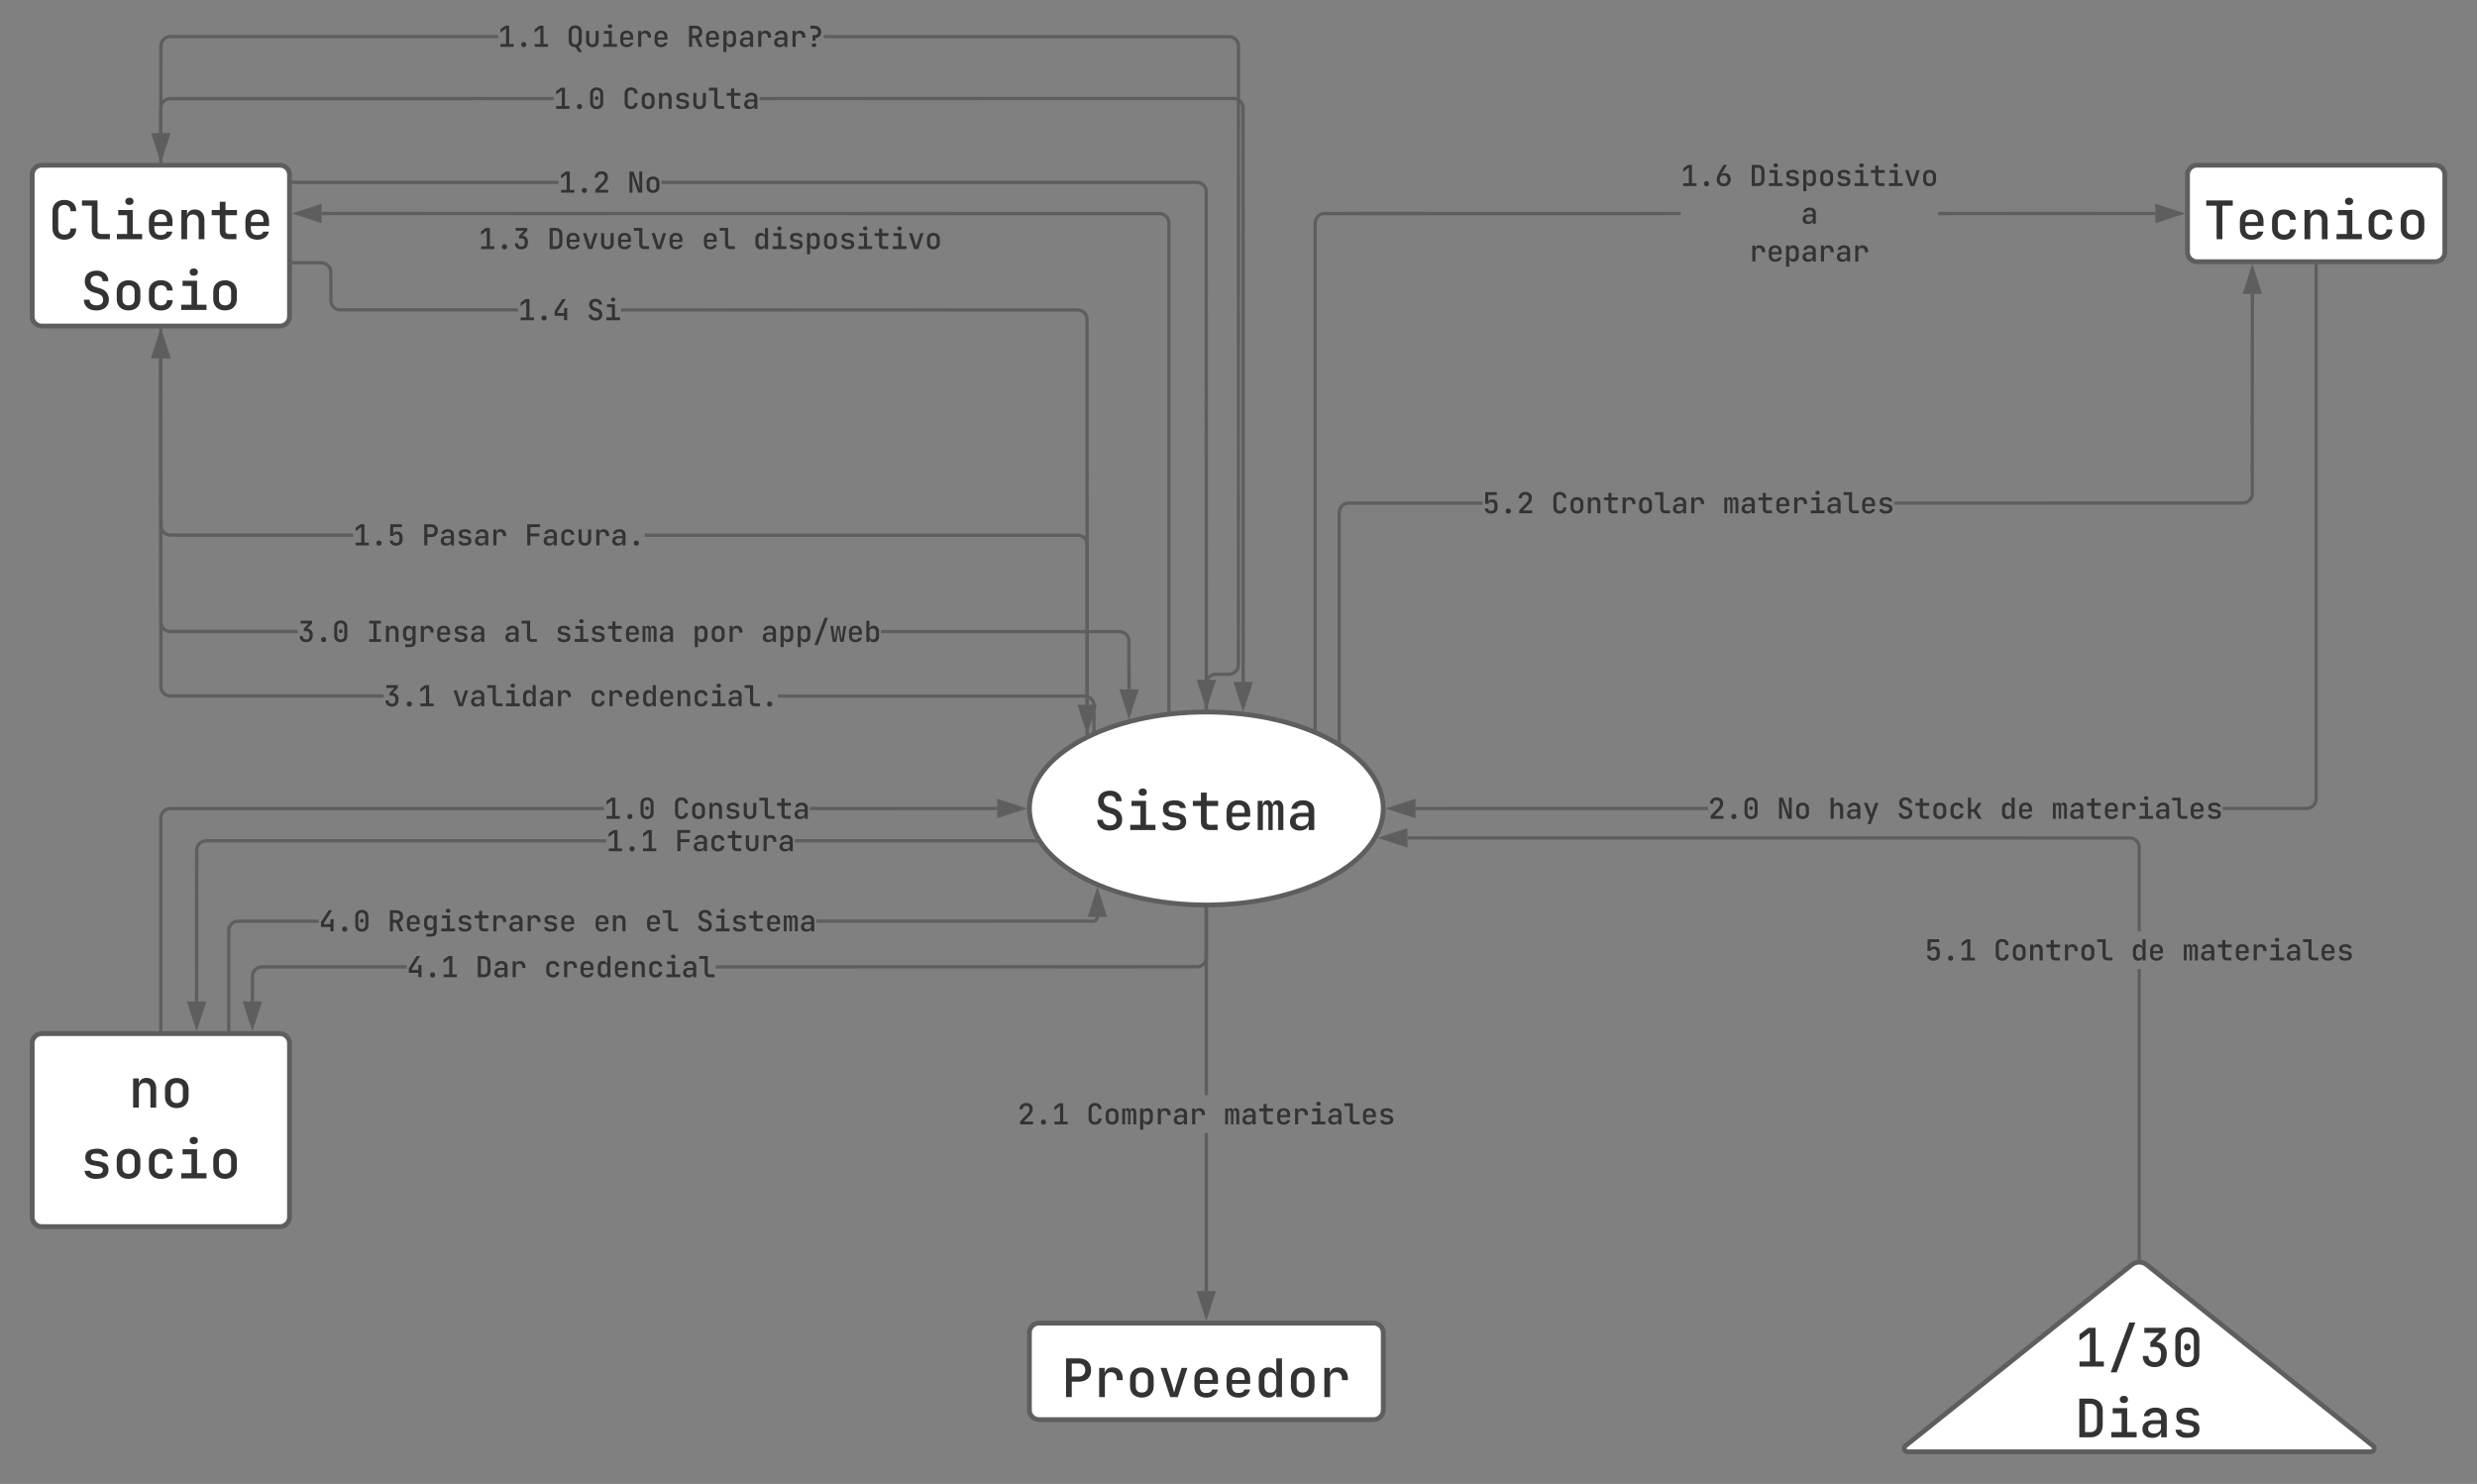 <svg xmlns="http://www.w3.org/2000/svg" xmlns:xlink="http://www.w3.org/1999/xlink" xmlns:lucid="lucid" width="1540" height="922.73"><rect width="100%" height="100%" fill="#808080" stroke="none"/><g transform="translate(-200 2.733)" lucid:page-tab-id="0_0"><path d="M220 106a6 6 0 0 1 6-6h148a6 6 0 0 1 6 6v88a6 6 0 0 1-6 6H226a6 6 0 0 1-6-6z" stroke="#5e5e5e" stroke-width="3" fill="#fff"/><use xlink:href="#a" transform="matrix(1,0,0,1,232,112) translate(-2 34)"/><use xlink:href="#b" transform="matrix(1,0,0,1,232,112) translate(18 78)"/><path d="M1060 500c0 33.14-49.25 60-110 60s-110-26.86-110-60 49.25-60 110-60 110 26.86 110 60z" stroke="#5e5e5e" stroke-width="3" fill="#fff"/><use xlink:href="#c" transform="matrix(1,0,0,1,845,445) translate(35.005 68.375)"/><path d="M1560 106a6 6 0 0 1 6-6h148a6 6 0 0 1 6 6v48a6 6 0 0 1-6 6h-148a6 6 0 0 1-6-6z" stroke="#5e5e5e" stroke-width="3" fill="#fff"/><use xlink:href="#d" transform="matrix(1,0,0,1,1572,112) translate(-2 34)"/><path d="M945.1 109.76l1.06.25 1.02.43.94.58.83.72.72.84.57.93.42 1 .27 1.12L951 420h-2l-.07-304.15-.18-.72-.3-.73-.4-.66-.52-.6-.6-.5-.66-.42-.73-.3-.76-.18-.82-.07H611.24v-2h332.8zm-562.67 1.9v-2h164.8v2z" stroke="#5e5e5e" stroke-width=".05" fill="#5e5e5e"/><path d="M382.46 111.67h-1.03v-2h1.03z" fill="#5e5e5e"/><path d="M382.48 111.7h-1.07v-2.05h1.08zm-1.03-2v1.95h.98v-1.95z" stroke="#5e5e5e" stroke-width=".05" fill="#5e5e5e"/><path d="M950 435.26L945.36 421h9.28z" fill="#5e5e5e"/><path d="M950 438.5l-6-18.5h12zm-3.26-16.5l3.26 10.03 3.26-10.03z" stroke="#5e5e5e" stroke-width=".05" fill="#5e5e5e"/><use xlink:href="#e" transform="matrix(1,0,0,1,547.242,98.94) translate(0.005 18.133)"/><use xlink:href="#f" transform="matrix(1,0,0,1,547.242,98.94) translate(42.672 18.133)"/><path d="M921.75 129.07l1.1.27 1.02.42.94.57.84.72.72.83.57.94.42 1.02.26 1.06.1 1.06v302.88h-2v-302.8l-.07-.82-.2-.76-.3-.73-.4-.67-.5-.6-.6-.5-.67-.4-.72-.3-.73-.2-521.55-.06v-2z" stroke="#5e5e5e" stroke-width=".05" fill="#5e5e5e"/><path d="M927.7 439.75l-1 .1-1 .13v-1.17h2z" fill="#5e5e5e"/><path d="M927.72 439.77l-1.02.1-1.03.14v-1.2h2.05zm-2-.93v1.1l.97-.13.97-.08v-.88z" stroke="#5e5e5e" stroke-width=".05" fill="#5e5e5e"/><path d="M398.95 134.63L384.68 130l14.27-4.64z" fill="#5e5e5e"/><path d="M399.95 136l-18.5-6 18.5-6zm-12.03-6l10.03 3.26v-6.52z" stroke="#5e5e5e" stroke-width=".05" fill="#5e5e5e"/><use xlink:href="#g" transform="matrix(1,0,0,1,497.556,133.999) translate(0.005 18.133)"/><use xlink:href="#h" transform="matrix(1,0,0,1,497.556,133.999) translate(42.672 18.133)"/><use xlink:href="#i" transform="matrix(1,0,0,1,497.556,133.999) translate(138.672 18.133)"/><use xlink:href="#j" transform="matrix(1,0,0,1,497.556,133.999) translate(170.672 18.133)"/><path d="M1244.93 131.04l-222.08.03-.73.18-.72.3-.67.4-.6.52-.5.6-.42.66-.3.73-.17.76-.06.82V450.1h-2V135.95l.08-1.06.26-1.06.43-1.02.57-.94.72-.83.83-.72.94-.57 1-.42 1.1-.27 222.33-.03zm295.1-.04l-135.1.02v-2l135.1-.02z" stroke="#5e5e5e" stroke-width=".05" fill="#5e5e5e"/><path d="M1018.67 451.5l-2-.82v-.62h2z" fill="#5e5e5e"/><path d="M1018.7 451.53l-2.06-.83v-.66h2.05zm-2-1.44v.57l1.94.8v-1.38z" stroke="#5e5e5e" stroke-width=".05" fill="#5e5e5e"/><path d="M1555.3 130l-14.27 4.64v-9.28z" fill="#5e5e5e"/><path d="M1558.54 130l-18.5 6v-12zm-16.5 3.26l10.02-3.26-10.03-3.26z" stroke="#5e5e5e" stroke-width=".05" fill="#5e5e5e"/><use xlink:href="#k" transform="matrix(1,0,0,1,1244.932,94.8) translate(0.005 18.133)"/><use xlink:href="#l" transform="matrix(1,0,0,1,1244.932,94.8) translate(42.672 18.133)"/><use xlink:href="#m" transform="matrix(1,0,0,1,1244.932,94.8) translate(74.672 41.6)"/><use xlink:href="#n" transform="matrix(1,0,0,1,1244.932,94.8) translate(42.672 65.067)"/><path d="M1261.94 500.98L1080 501v-2l181.94-.02zm379.06-6.94l-.08 1.06-.26 1.06-.42 1.02-.57.94-.72.83-.83.72-.94.57-1.02.42-1.1.27h-53.12v-2h52.88l.72-.18.73-.3.67-.4.6-.52.5-.6.4-.66.3-.73.2-.76.06-.82v-331.5h2z" stroke="#5e5e5e" stroke-width=".05" fill="#5e5e5e"/><path d="M1641 162.5h-2v-1.04h2z" fill="#5e5e5e"/><path d="M1641.03 162.5h-2.06v-1.06h2.06zm-2-1v.96h1.94v-.97z" stroke="#5e5e5e" stroke-width=".05" fill="#5e5e5e"/><path d="M1079 504.64l-14.26-4.64 14.26-4.64z" fill="#5e5e5e"/><path d="M1080 506l-18.5-6 18.5-6zm-12.03-6l10.03 3.26v-6.52z" stroke="#5e5e5e" stroke-width=".05" fill="#5e5e5e"/><use xlink:href="#o" transform="matrix(1,0,0,1,1261.944,488.267) translate(0.005 18.133)"/><use xlink:href="#p" transform="matrix(1,0,0,1,1261.944,488.267) translate(42.672 18.133)"/><use xlink:href="#q" transform="matrix(1,0,0,1,1261.944,488.267) translate(74.672 18.133)"/><use xlink:href="#r" transform="matrix(1,0,0,1,1261.944,488.267) translate(117.338 18.133)"/><use xlink:href="#s" transform="matrix(1,0,0,1,1261.944,488.267) translate(181.338 18.133)"/><use xlink:href="#t" transform="matrix(1,0,0,1,1261.944,488.267) translate(213.338 18.133)"/><path d="M840 826a6 6 0 0 1 6-6h208a6 6 0 0 1 6 6v48a6 6 0 0 1-6 6H846a6 6 0 0 1-6-6z" stroke="#5e5e5e" stroke-width="3" fill="#fff"/><use xlink:href="#u" transform="matrix(1,0,0,1,852,832) translate(8 34)"/><path d="M951 800.03h-2v-98.28h2zm0-121.74h-2V562.5h2z" stroke="#5e5e5e" stroke-width=".05" fill="#5e5e5e"/><path d="M950 561.5h1v1.03h-2v-1.05z" fill="#5e5e5e"/><path d="M950 561.48l1.02-.02v1.1H949v-1.1zm-.98 1.02H951v-1l-1 .03-.96-.03z" stroke="#5e5e5e" stroke-width=".05" fill="#5e5e5e"/><path d="M950 815.3l-4.64-14.27h9.28z" fill="#5e5e5e"/><path d="M950 818.54l-6-18.5h12zm-3.26-16.5l3.26 10.02 3.26-10.03z" stroke="#5e5e5e" stroke-width=".05" fill="#5e5e5e"/><use xlink:href="#v" transform="matrix(1,0,0,1,832.667,678.285) translate(0.005 18.133)"/><use xlink:href="#w" transform="matrix(1,0,0,1,832.667,678.285) translate(42.672 18.133)"/><use xlink:href="#t" transform="matrix(1,0,0,1,832.667,678.285) translate(128.005 18.133)"/><path d="M220 646a6 6 0 0 1 6-6h148a6 6 0 0 1 6 6v108a6 6 0 0 1-6 6H226a6 6 0 0 1-6-6z" stroke="#5e5e5e" stroke-width="3" fill="#fff"/><use xlink:href="#x" transform="matrix(1,0,0,1,232,652) translate(48 34)"/><use xlink:href="#y" transform="matrix(1,0,0,1,232,652) translate(18 78)"/><path d="M896 389l1.04.08 1.07.26 1.03.42.93.57.84.72.7.83.6.94.4 1.02.27 1.1.08 31.03h-2l-.08-30.8-.17-.7-.3-.74-.4-.67-.52-.6-.6-.5-.66-.4-.73-.3-.77-.2-.82-.06-148.12-.02v-2zm-595-5.04l.06.82.2.76.3.73.4.67.5.6.6.5.67.4.73.3.72.2h79.93v2h-80.16l-1.1-.28-1.02-.42-.94-.57-.83-.72-.72-.83-.57-.94-.42-1.02-.26-1.06-.08-1.06V202.46h2z" stroke="#5e5e5e" stroke-width=".05" fill="#5e5e5e"/><path d="M301 202.5h-2v-1.04h2z" fill="#5e5e5e"/><path d="M301.02 202.5h-2.04v-1.06h2.04zm-2-1v.96h1.96v-.97z" stroke="#5e5e5e" stroke-width=".05" fill="#5e5e5e"/><path d="M901.95 441.24l-4.64-14.27h9.28z" fill="#5e5e5e"/><path d="M901.95 444.48l-6-18.5h12zm-3.26-16.5l3.25 10.02 3.26-10.03z" stroke="#5e5e5e" stroke-width=".05" fill="#5e5e5e"/><use xlink:href="#z" transform="matrix(1,0,0,1,385.111,378.267) translate(0.005 18.133)"/><use xlink:href="#A" transform="matrix(1,0,0,1,385.111,378.267) translate(42.672 18.133)"/><use xlink:href="#B" transform="matrix(1,0,0,1,385.111,378.267) translate(128.005 18.133)"/><use xlink:href="#C" transform="matrix(1,0,0,1,385.111,378.267) translate(160.005 18.133)"/><use xlink:href="#D" transform="matrix(1,0,0,1,385.111,378.267) translate(245.338 18.133)"/><use xlink:href="#E" transform="matrix(1,0,0,1,385.111,378.267) translate(288.005 18.133)"/><path d="M875.2 429.1l1.12.28 1 .42.95.57.84.7.72.85.57.94.4 1 .27 1.08.08 1.06v15.04h-2v-14.96l-.06-.82-.2-.77-.3-.73-.4-.67-.5-.6-.6-.5-.68-.42-.72-.3-.73-.17h-191.2v-2zm-574.13-4.24l.18.72.3.73.4.67.52.6.6.5.66.42.73.3.76.17.82.07h132.4v2H305.96l-1.06-.1-1.06-.24-1.02-.42-.94-.58-.83-.7-.72-.85-.57-.93-.42-1.02-.27-1.1-.07-205.13h2z" stroke="#5e5e5e" stroke-width=".05" fill="#5e5e5e"/><path d="M881.15 451.6l-2 .87V451h2z" fill="#5e5e5e"/><path d="M881.18 451.62l-2.05.9v-1.53h2.05zm-2-.58v1.4l1.95-.86v-.54z" stroke="#5e5e5e" stroke-width=".05" fill="#5e5e5e"/><path d="M304.64 218.97h-9.28L300 204.7z" fill="#5e5e5e"/><path d="M306 219.97h-12l6-18.5zm-9.26-2h6.52L300 207.94z" stroke="#5e5e5e" stroke-width=".05" fill="#5e5e5e"/><use xlink:href="#F" transform="matrix(1,0,0,1,438.444,418.304) translate(0.005 18.133)"/><use xlink:href="#G" transform="matrix(1,0,0,1,438.444,418.304) translate(42.672 18.133)"/><use xlink:href="#H" transform="matrix(1,0,0,1,438.444,418.304) translate(128.005 18.133)"/><path d="M575.56 501.04l-270.38.03-.72.18-.73.3-.67.4-.6.52-.5.6-.4.66-.3.73-.2.76-.06.82v131.5h-2V505.96l.08-1.06.26-1.06.42-1.02.57-.94.72-.83.83-.72.94-.57 1.02-.42 1.1-.27 270.62-.03zM820 501l-116.44.02v-2L820 499z" stroke="#5e5e5e" stroke-width=".05" fill="#5e5e5e"/><path d="M301 638.54h-2v-1.03h2z" fill="#5e5e5e"/><path d="M301.02 638.56h-2.04v-1.07h2.04zm-2-1.02v.97h1.96v-.96z" stroke="#5e5e5e" stroke-width=".05" fill="#5e5e5e"/><path d="M835.26 500L821 504.64v-9.28z" fill="#5e5e5e"/><path d="M838.5 500l-18.5 6v-12zm-16.5 3.26l10.03-3.26-10.03-3.26z" stroke="#5e5e5e" stroke-width=".05" fill="#5e5e5e"/><use xlink:href="#I" transform="matrix(1,0,0,1,575.556,488.267) translate(0.005 18.133)"/><use xlink:href="#J" transform="matrix(1,0,0,1,575.556,488.267) translate(42.672 18.133)"/><path d="M576.9 521.12H328.26l-.82.07-.77.17-.72.3-.67.4-.6.52-.52.6-.4.65-.3.73-.18.72-.07 94.72h-2l.07-94.95.27-1.1.42-1.03.56-.93.72-.83.83-.7.95-.6 1-.4 1.08-.26 1.06-.08h248.7zm266.67 0H694.22v-2h149.35z" stroke="#5e5e5e" stroke-width=".05" fill="#5e5e5e"/><path d="M844.9 520.65l.3.47h-1.65v-2h.4z" fill="#5e5e5e"/><path d="M844.9 520.64l.36.5h-1.74v-2.04h.45zm-1.33-1.5v1.96h1.6l-.3-.44-.92-1.5z" stroke="#5e5e5e" stroke-width=".05" fill="#5e5e5e"/><path d="M322.23 635.3L317.6 621h9.26z" fill="#5e5e5e"/><path d="M322.23 638.53l-6-18.5h12zm-3.26-16.5l3.26 10.02 3.26-10.03z" stroke="#5e5e5e" stroke-width=".05" fill="#5e5e5e"/><use xlink:href="#K" transform="matrix(1,0,0,1,576.889,508.389) translate(0.005 18.133)"/><use xlink:href="#L" transform="matrix(1,0,0,1,576.889,508.389) translate(42.672 18.133)"/><path d="M398.22 571.07H347.4l-.73.18-.72.3-.67.4-.6.52-.5.6-.4.66-.3.73-.2.76-.06.82v61.48h-2v-61.56l.08-1.06.26-1.06.42-1.02.57-.94.72-.83.83-.72.94-.57 1-.42 1.12-.27h51.06zm485.05-3.6l-.04.48-.13.55-.22.53-.3.48-.36.44-.44.37-.48.3-.52.23-.56.13-.52.04-172.14.02v-2l172.06-.02.3-.02.24-.06.23-.1.2-.13.2-.17.16-.2.13-.2.1-.25.05-.24.02-.33z" stroke="#5e5e5e" stroke-width=".05" fill="#5e5e5e"/><path d="M343.22 638.52h-2v-1.03h2z" fill="#5e5e5e"/><path d="M343.24 638.54h-2.05v-1.07h2.04zm-2-1.02v.97h1.95v-.98z" stroke="#5e5e5e" stroke-width=".05" fill="#5e5e5e"/><path d="M886.9 566.4h-9.26l4.63-14.28z" fill="#5e5e5e"/><path d="M888.28 567.4h-12.02l6-18.52zm-9.27-2h6.53l-3.26-10.04z" stroke="#5e5e5e" stroke-width=".05" fill="#5e5e5e"/><use xlink:href="#M" transform="matrix(1,0,0,1,398.222,558.267) translate(0.005 18.133)"/><use xlink:href="#N" transform="matrix(1,0,0,1,398.222,558.267) translate(42.672 18.133)"/><use xlink:href="#O" transform="matrix(1,0,0,1,398.222,558.267) translate(170.672 18.133)"/><use xlink:href="#i" transform="matrix(1,0,0,1,398.222,558.267) translate(202.672 18.133)"/><use xlink:href="#P" transform="matrix(1,0,0,1,398.222,558.267) translate(234.672 18.133)"/><path d="M452.9 599.5h-89.97l-.82.07-.75.2-.73.3-.67.4-.6.5-.5.6-.4.67-.3.72-.2.73-.06 16.3h-2l.07-16.55.26-1.1.42-1.02.58-.94.7-.84.85-.72.93-.57 1.03-.42 1.07-.26 1.05-.1h90.04zm498.1-6.95l-.08 1.05-.26 1.07-.42 1.02-.57.92-.72.84-.83.7-.94.6-1.02.4-1.1.27-300.17.04v-2l299.92-.04.72-.17.73-.3.67-.4.6-.52.5-.6.4-.66.3-.73.2-.76.06-.83V562.5h2z" stroke="#5e5e5e" stroke-width=".05" fill="#5e5e5e"/><path d="M950 561.5h1v1.03h-2v-1.05z" fill="#5e5e5e"/><path d="M950 561.48l1.02-.02v1.1H949v-1.1zm-.98 1.02H951v-1l-1 .03-.96-.03z" stroke="#5e5e5e" stroke-width=".05" fill="#5e5e5e"/><path d="M356.9 635.27L352.25 621h9.27z" fill="#5e5e5e"/><path d="M356.9 638.5l-6.02-18.5h12.02zm-3.27-16.5l3.26 10.04 3.25-10.03z" stroke="#5e5e5e" stroke-width=".05" fill="#5e5e5e"/><use xlink:href="#Q" transform="matrix(1,0,0,1,452.889,586.775) translate(0.005 18.133)"/><use xlink:href="#R" transform="matrix(1,0,0,1,452.889,586.775) translate(42.672 18.133)"/><use xlink:href="#S" transform="matrix(1,0,0,1,452.889,586.775) translate(85.338 18.133)"/><path d="M1384.7 896.25a2.1 2.1 0 0 0 1.3 3.75h288a2.1 2.1 0 0 0 1.3-3.75l-140.6-112.5a7.5 7.5 0 0 0-9.4 0z" stroke="#5e5e5e" stroke-width="3" fill="#fff"/><use xlink:href="#T" transform="matrix(1,0,0,1,1385,785) translate(105.005 62.01)"/><use xlink:href="#U" transform="matrix(1,0,0,1,1385,785) translate(105.005 106.01)"/><path d="M1531 779.6h-2V599.8h2zm-5.94-262.28l1.1.26 1.02.43.94.58.83.7.72.85.57.94.42 1 .26 1.08.08 1.06v52.12h-2v-52.04l-.06-.82-.2-.76-.3-.72-.4-.67-.5-.6-.6-.5-.67-.4-.73-.3-.72-.18-449.78-.07v-2z" stroke="#5e5e5e" stroke-width=".05" fill="#5e5e5e"/><path d="M1531 780.67l-1-.07-1 .07v-1.1h2z" fill="#5e5e5e"/><path d="M1531.02 780.7l-1.02-.07-1.03.07v-1.15h2.05zm-2-1.1v1.04l.98-.06.97.06v-1.04z" stroke="#5e5e5e" stroke-width=".05" fill="#5e5e5e"/><path d="M1074.04 522.88l-14.26-4.63 14.26-4.64z" fill="#5e5e5e"/><path d="M1075.04 524.26l-18.5-6 18.5-6.03zm-12.03-6l10.04 3.24V515z" stroke="#5e5e5e" stroke-width=".05" fill="#5e5e5e"/><g><use xlink:href="#V" transform="matrix(1,0,0,1,1396.667,576.321) translate(0.005 18.133)"/><use xlink:href="#W" transform="matrix(1,0,0,1,1396.667,576.321) translate(42.672 18.133)"/><use xlink:href="#s" transform="matrix(1,0,0,1,1396.667,576.321) translate(128.005 18.133)"/><use xlink:href="#t" transform="matrix(1,0,0,1,1396.667,576.321) translate(160.005 18.133)"/></g><path d="M1121.67 311.12h-83.88l-.73.18-.72.3-.67.4-.6.52-.5.6-.42.66-.3.73-.18.77-.07.82V457.6h-2v-141.6l.1-1.06.25-1.07.42-1.03.58-.93.7-.84.85-.7.94-.6 1-.4 1.12-.27h84.1zM1601.34 180l-.08 125.1-.26 1.12-.42 1-.58.95-.7.84-.85.72-.93.57-1.02.4-1.07.27-1.05.08-216.7.03v-2l216.62-.03.82-.06.76-.2.73-.3.67-.4.6-.5.5-.6.42-.68.3-.72.16-.73.08-124.9z" stroke="#5e5e5e" stroke-width=".05" fill="#5e5e5e"/><path d="M1033.6 459.26l-1-.64-1-.57v-.45h2z" fill="#5e5e5e"/><path d="M1033.64 459.3l-1.04-.66-1-.58v-.5h2.04zm-2-1.68v.4l1 .58.95.62v-1.6z" stroke="#5e5e5e" stroke-width=".05" fill="#5e5e5e"/><path d="M1604.97 178.98h-9.27l4.64-14.26z" fill="#5e5e5e"/><path d="M1606.35 179.98h-12.02l6-18.5zm-9.27-2h6.52l-3.26-10.02z" stroke="#5e5e5e" stroke-width=".05" fill="#5e5e5e"/><g><use xlink:href="#X" transform="matrix(1,0,0,1,1121.667,298.32) translate(0.005 18.133)"/><use xlink:href="#Y" transform="matrix(1,0,0,1,1121.667,298.32) translate(42.672 18.133)"/><use xlink:href="#t" transform="matrix(1,0,0,1,1121.667,298.32) translate(149.338 18.133)"/></g><path d="M968 57.62l1.05.26 1.02.42.94.57.84.7.72.85.57.94.42 1 .27 1.12.07 357.86h-2l-.08-357.62-.18-.73-.3-.73-.4-.67-.52-.6-.6-.5-.66-.42-.73-.3-.76-.18-.82-.06-294.63.03v-2l294.7-.03zM544.2 59.58l-239.04.03-.72.18-.73.3-.67.4-.6.52-.5.6-.4.67-.3.72-.2.76-.06.82v32.96h-2V64.5l.08-1.06.26-1.07.42-1 .57-.95.72-.84.83-.7.94-.58 1.02-.42 1.1-.27 239.28-.02z" stroke="#5e5e5e" stroke-width=".05" fill="#5e5e5e"/><path d="M301 98.54h-2V97.5h2z" fill="#5e5e5e"/><path d="M301.02 98.56h-2.04V97.5h2.04zm-2-1.02v.97h1.96v-.96z" stroke="#5e5e5e" stroke-width=".05" fill="#5e5e5e"/><path d="M972.9 436.6l-4.65-14.26h9.28z" fill="#5e5e5e"/><path d="M972.9 439.84l-6.02-18.5h12.02zm-3.27-16.5l3.26 10.03 3.25-10.03z" stroke="#5e5e5e" stroke-width=".05" fill="#5e5e5e"/><g><use xlink:href="#I" transform="matrix(1,0,0,1,544.222,46.803) translate(0.005 18.133)"/><use xlink:href="#J" transform="matrix(1,0,0,1,544.222,46.803) translate(42.672 18.133)"/></g><path d="M965.06 19.07l1.1.27 1.02.42.94.57.83.72.72.83.57.94.42 1.02.26 1.06.08 1.06-.07 385.6-.27 1.1-.42 1.02-.57.94-.72.83-.83.72-.94.57-1.02.42-1.06.26-1.06.08-8.86.07-.72.18-.73.3-.67.4-.6.52-.5.6-.4.66-.3.73-.2.76-.06.82v14.96h-2v-15.04l.08-1.06.26-1.06.42-1.02.57-.94.72-.83.83-.72.94-.57 1.02-.42 1.1-.27 9.02-.07.82-.06.76-.2.73-.3.67-.4.6-.5.5-.6.4-.67.3-.73.2-.72.06-385.28-.06-.82-.2-.76-.3-.73-.4-.67-.5-.6-.6-.5-.67-.4-.73-.3-.72-.2h-252.6v-2zm-455.5-.05v2L306.04 21l-.82.06-.76.2-.73.3-.67.4-.6.5-.5.6-.4.67-.3.73-.2.72-.06 54.86h-2l.07-55.1.27-1.1.42-1.02.57-.94.72-.83.83-.72.94-.57 1.02-.42 1.06-.26 1.06-.08z" stroke="#5e5e5e" stroke-width=".05" fill="#5e5e5e"/><path d="M951 438.52l-1-.02h-1v-1.03h2z" fill="#5e5e5e"/><path d="M951.02 438.55l-1-.03-1.04.02v-1.1H951zm-2-1.05v1l1-.03.96.03v-1z" stroke="#5e5e5e" stroke-width=".05" fill="#5e5e5e"/><path d="M300 95.3l-4.64-14.27h9.28z" fill="#5e5e5e"/><path d="M300 98.54l-6-18.5h12zm-3.26-16.5L300 92.05l3.26-10.03z" stroke="#5e5e5e" stroke-width=".05" fill="#5e5e5e"/><g><use xlink:href="#K" transform="matrix(1,0,0,1,509.556,8.267) translate(0.005 18.133)"/><use xlink:href="#Z" transform="matrix(1,0,0,1,509.556,8.267) translate(42.672 18.133)"/><use xlink:href="#aa" transform="matrix(1,0,0,1,509.556,8.267) translate(117.338 18.133)"/></g><path d="M869.95 189l1.05.08 1.07.26 1.02.42.92.57.84.72.7.83.6.94.4 1.02.27 1.1.08 240.57h-2l-.07-240.32-.17-.72-.3-.73-.4-.67-.52-.6-.6-.5-.66-.4-.73-.3-.76-.2-.83-.06-283.72-.05v-2zm-469.12-29.25l1.07.26 1.02.43.93.57.84.72.7.83.58.94.42 1 .26 1.1.08 18.36.06.82.18.76.3.73.4.67.52.6.6.5.67.4.72.3.72.2h111.23v2H410.68l-1.1-.28-1.02-.42-.94-.57-.84-.72-.7-.83-.58-.94-.42-1.02-.26-1.06-.08-1.06-.08-18.2-.17-.72-.3-.72-.42-.67-.5-.6-.6-.5-.68-.4-.72-.3-.76-.2-.82-.06h-17.23v-2h17.3z" stroke="#5e5e5e" stroke-width=".05" fill="#5e5e5e"/><path d="M382.5 161.67h-1.03v-2h1.03z" fill="#5e5e5e"/><path d="M382.52 161.7h-1.07v-2.06h1.07zm-1.02-2v1.94h.97v-1.95z" stroke="#5e5e5e" stroke-width=".05" fill="#5e5e5e"/><path d="M875.9 450.78l-4.63-14.27h9.27z" fill="#5e5e5e"/><path d="M875.9 454l-6-18.5h12.02zm-3.25-16.5l3.26 10.04 3.27-10.03z" stroke="#5e5e5e" stroke-width=".05" fill="#5e5e5e"/><g><use xlink:href="#ab" transform="matrix(1,0,0,1,522.145,178.267) translate(0.005 18.133)"/><use xlink:href="#ac" transform="matrix(1,0,0,1,522.145,178.267) translate(42.672 18.133)"/></g><path d="M870.96 329.07l1.1.27 1.03.42.92.57.84.72.7.83.6.94.4 1.02.26 1.06.1 1.06V453h-2V336.05l-.08-.82-.18-.76-.3-.73-.4-.67-.52-.6-.6-.5-.66-.4-.73-.3-.72-.2-269.84-.02v-2zm-569.9-4.25l.2.72.3.73.4.67.5.6.6.5.67.4.73.3.76.2.82.06h113.5v2H305.97l-1.06-.08-1.06-.26-1.02-.42-.94-.57-.83-.72-.72-.83-.57-.94-.42-1.02-.27-1.1-.07-105.1h2z" stroke="#5e5e5e" stroke-width=".05" fill="#5e5e5e"/><path d="M876.9 453.52l-2 .98V453h2z" fill="#5e5e5e"/><path d="M876.93 453.54l-2.05 1v-1.58h2.05zm-2-.53v1.46l1.95-.95v-.5z" stroke="#5e5e5e" stroke-width=".05" fill="#5e5e5e"/><path d="M304.64 218.97h-9.28L300 204.7z" fill="#5e5e5e"/><path d="M306 219.97h-12l6-18.5zm-9.26-2h6.52L300 207.94z" stroke="#5e5e5e" stroke-width=".05" fill="#5e5e5e"/><g><use xlink:href="#ad" transform="matrix(1,0,0,1,419.553,318.267) translate(0.005 18.133)"/><use xlink:href="#ae" transform="matrix(1,0,0,1,419.553,318.267) translate(42.672 18.133)"/><use xlink:href="#af" transform="matrix(1,0,0,1,419.553,318.267) translate(106.672 18.133)"/></g><defs><path fill="#333" d="M527-203c2 131-91 213-223 213C171 10 80-72 80-203v-324c-2-132 91-215 224-213 132-2 225 82 223 213H419c1-74-42-117-115-117s-117 42-116 116v325c-1 75 42 117 116 117 73 0 116-43 115-117h108" id="ag"/><path fill="#333" d="M322-167c-1 42 26 69 67 69h166V0H385C284 2 214-66 214-167v-465H29v-98h293v563" id="ah"/><path fill="#333" d="M81 0v-98h193v-354H106v-98h273v452h178V0H81zm313-713c0 43-33 69-77 68-44 1-77-25-77-68s33-70 77-69c44-1 77 25 77 69" id="ai"/><path fill="#333" d="M520-143C505-49 412 12 300 10 164 7 78-68 78-203v-144c3-135 86-213 222-213 137 0 219 78 223 213v98H182c-9 106 22 174 119 171 65 0 102-22 112-65h107zM300-474c-87 0-124 58-118 152l236-1c6-94-31-152-118-151" id="aj"/><path fill="#333" d="M302-466c-70 0-110 46-110 119V0H84v-550h107c1 35-1 72 1 105 10-71 64-116 146-115 111-1 180 80 180 194V0H410v-354c1-70-40-112-108-112" id="ak"/><path fill="#333" d="M360 0c-99 1-160-58-159-156v-296H49v-98h152v-155h108v155h216v98H309v296c-4 93 129 47 206 58V0H360" id="al"/><g id="a"><use transform="matrix(0.033,0,0,0.033,0,0)" xlink:href="#ag"/><use transform="matrix(0.033,0,0,0.033,20,0)" xlink:href="#ah"/><use transform="matrix(0.033,0,0,0.033,40,0)" xlink:href="#ai"/><use transform="matrix(0.033,0,0,0.033,60,0)" xlink:href="#aj"/><use transform="matrix(0.033,0,0,0.033,80,0)" xlink:href="#ak"/><use transform="matrix(0.033,0,0,0.033,100,0)" xlink:href="#al"/><use transform="matrix(0.033,0,0,0.033,120,0)" xlink:href="#aj"/></g><path fill="#333" d="M536-195C536-61 440 7 303 10 165 12 66-62 65-193h108c0 71 55 108 131 107 72 1 124-36 124-105 0-102-98-116-178-139-97-26-168-97-168-211 0-131 89-198 222-200 127-3 222 77 222 199H418c0-67-46-104-116-103-67-1-112 33-112 97-2 104 98 117 179 140 96 28 167 98 167 213" id="am"/><path fill="#333" d="M523-204C524-73 433 9 300 9S78-73 78-204v-142c-1-131 89-213 222-213s223 82 223 213v142zm-337 0c-1 74 41 118 114 118s116-44 115-118v-142c1-74-42-118-115-118s-115 44-114 118v142" id="an"/><path fill="#333" d="M526-185C523-64 431 12 304 10 171 12 78-71 78-203v-144c-2-132 93-215 226-213 127-2 219 73 222 194H418c-3-63-47-100-114-99-73 0-119 43-118 117v145c-1 75 45 118 118 118 67 0 111-36 114-100h108" id="ao"/><g id="b"><use transform="matrix(0.033,0,0,0.033,0,0)" xlink:href="#am"/><use transform="matrix(0.033,0,0,0.033,20,0)" xlink:href="#an"/><use transform="matrix(0.033,0,0,0.033,40,0)" xlink:href="#ao"/><use transform="matrix(0.033,0,0,0.033,60,0)" xlink:href="#ai"/><use transform="matrix(0.033,0,0,0.033,80,0)" xlink:href="#an"/></g><path fill="#333" d="M529-158C529-28 428 9 281 9 170 9 85-45 78-143h108c8 54 70 60 138 60 57 0 94-22 99-72 6-65-94-76-160-86-105-15-171-49-171-159 0-122 96-159 234-159 107 0 186 53 196 145H414c-8-48-64-54-126-54-57 0-89 18-90 69-2 73 89 65 151 77 108 21 180 50 180 164" id="ap"/><path fill="#333" d="M393-479c-35 0-53 26-52 64V0h-81v-414c0-43-18-65-53-65-34 0-51 21-51 64V0H59v-550h91v70h5c7-46 38-80 90-80 51 1 80 35 90 80h4c7-46 42-80 93-80 71 0 110 65 110 141V0h-97v-414c0-38-16-65-52-65" id="aq"/><path fill="#333" d="M411-101C400-29 331 11 245 10 136 12 59-50 60-156c0-109 83-167 197-167h153c11-92-23-148-107-146-56-1-102 25-110 71H87c11-100 104-162 219-162 122 0 212 67 212 184V0H413c-1-33 3-71-2-101zm-243-63c0 60 46 92 109 91 70 2 133-39 133-105v-72H259c-54-1-92 32-91 86" id="ar"/><g id="c"><use transform="matrix(0.033,0,0,0.033,0,0)" xlink:href="#am"/><use transform="matrix(0.033,0,0,0.033,20,0)" xlink:href="#ai"/><use transform="matrix(0.033,0,0,0.033,40,0)" xlink:href="#ap"/><use transform="matrix(0.033,0,0,0.033,60,0)" xlink:href="#al"/><use transform="matrix(0.033,0,0,0.033,80,0)" xlink:href="#aj"/><use transform="matrix(0.033,0,0,0.033,100,0)" xlink:href="#aq"/><use transform="matrix(0.033,0,0,0.033,120,0)" xlink:href="#ar"/></g><path fill="#333" d="M246 0v-631H51v-99h499v99H354V0H246" id="as"/><g id="d"><use transform="matrix(0.033,0,0,0.033,0,0)" xlink:href="#as"/><use transform="matrix(0.033,0,0,0.033,20,0)" xlink:href="#aj"/><use transform="matrix(0.033,0,0,0.033,40,0)" xlink:href="#ao"/><use transform="matrix(0.033,0,0,0.033,60,0)" xlink:href="#ak"/><use transform="matrix(0.033,0,0,0.033,80,0)" xlink:href="#ai"/><use transform="matrix(0.033,0,0,0.033,100,0)" xlink:href="#ao"/><use transform="matrix(0.033,0,0,0.033,120,0)" xlink:href="#an"/></g><path fill="#333" d="M87 0v-96h194v-540L86-491v-117l167-122h136v634h157V0H87" id="at"/><path fill="#333" d="M388-77c1 53-34 88-88 87-54 1-89-34-88-87-1-54 34-91 88-90 54-1 89 36 88 90" id="au"/><path fill="#333" d="M299-740c130 0 226 82 221 210-5 127-62 182-143 265L214-98h317V0H85v-102l226-238c53-59 97-98 101-184 4-72-43-121-114-120-76-1-126 49-125 125H65c2-133 96-221 234-221" id="av"/><g id="e"><use transform="matrix(0.018,0,0,0.018,0,0)" xlink:href="#at"/><use transform="matrix(0.018,0,0,0.018,10.667,0)" xlink:href="#au"/><use transform="matrix(0.018,0,0,0.018,21.333,0)" xlink:href="#av"/></g><path fill="#333" d="M171-607c17 189 9 403 11 607H81v-730h137l212 607c-18-188-9-403-11-607h100V0H383" id="aw"/><g id="f"><use transform="matrix(0.018,0,0,0.018,0,0)" xlink:href="#aw"/><use transform="matrix(0.018,0,0,0.018,10.667,0)" xlink:href="#an"/></g><path fill="#333" d="M519-253c0 171-72 263-228 263C154 10 69-65 65-200h108c-1 73 46 117 119 116 94 1 119-65 119-168 0-74-45-118-119-117h-82v-90l168-176H96v-95h399v94L325-462c113 10 194 88 194 209" id="ax"/><g id="g"><use transform="matrix(0.018,0,0,0.018,0,0)" xlink:href="#at"/><use transform="matrix(0.018,0,0,0.018,10.667,0)" xlink:href="#au"/><use transform="matrix(0.018,0,0,0.018,21.333,0)" xlink:href="#ax"/></g><path fill="#333" d="M524-225C520-81 432 0 287 0H83v-730h204c145 2 237 81 237 223v282zM416-507c1-77-51-125-129-125h-96v534h96c79 1 130-48 129-127v-282" id="ay"/><path fill="#333" d="M229 0L47-550h113c47 155 103 301 142 464 42-159 95-310 141-464h110L371 0H229" id="az"/><path fill="#333" d="M518-204c2 131-88 216-219 214C168 12 82-73 82-204v-346h108v345c-1 73 38 121 109 121s111-47 111-121v-345h108v346" id="aA"/><g id="h"><use transform="matrix(0.018,0,0,0.018,0,0)" xlink:href="#ay"/><use transform="matrix(0.018,0,0,0.018,10.667,0)" xlink:href="#aj"/><use transform="matrix(0.018,0,0,0.018,21.333,0)" xlink:href="#az"/><use transform="matrix(0.018,0,0,0.018,32,0)" xlink:href="#aA"/><use transform="matrix(0.018,0,0,0.018,42.667,0)" xlink:href="#aj"/><use transform="matrix(0.018,0,0,0.018,53.333,0)" xlink:href="#ah"/><use transform="matrix(0.018,0,0,0.018,64,0)" xlink:href="#az"/><use transform="matrix(0.018,0,0,0.018,74.667,0)" xlink:href="#aj"/></g><g id="i"><use transform="matrix(0.018,0,0,0.018,0,0)" xlink:href="#aj"/><use transform="matrix(0.018,0,0,0.018,10.667,0)" xlink:href="#ah"/></g><path fill="#333" d="M409-105C398-36 343 11 261 10 146 10 78-77 78-197v-155c-2-120 67-209 183-208 80-1 138 45 147 115h3c-3-93-3-189-3-285h108V0H409v-105zm-223-98c-1 75 40 119 112 119 70 0 110-46 110-119v-144c1-72-41-119-110-119-72 0-113 45-112 119v144" id="aB"/><path fill="#333" d="M340 10c-80 1-139-44-147-115h-4c3 93 3 189 3 285H84v-730h107c1 35-1 72 1 105 9-71 67-116 148-115 114-1 183 88 183 207v155c2 120-68 209-183 208zM192-203c-1 72 42 119 111 119 72 0 113-44 112-119v-144c1-75-40-119-112-119-69 0-111 47-111 119v144" id="aC"/><g id="j"><use transform="matrix(0.018,0,0,0.018,0,0)" xlink:href="#aB"/><use transform="matrix(0.018,0,0,0.018,10.667,0)" xlink:href="#ai"/><use transform="matrix(0.018,0,0,0.018,21.333,0)" xlink:href="#ap"/><use transform="matrix(0.018,0,0,0.018,32,0)" xlink:href="#aC"/><use transform="matrix(0.018,0,0,0.018,42.667,0)" xlink:href="#an"/><use transform="matrix(0.018,0,0,0.018,53.333,0)" xlink:href="#ap"/><use transform="matrix(0.018,0,0,0.018,64,0)" xlink:href="#ai"/><use transform="matrix(0.018,0,0,0.018,74.667,0)" xlink:href="#al"/><use transform="matrix(0.018,0,0,0.018,85.333,0)" xlink:href="#ai"/><use transform="matrix(0.018,0,0,0.018,96,0)" xlink:href="#az"/><use transform="matrix(0.018,0,0,0.018,106.667,0)" xlink:href="#an"/></g><path fill="#333" d="M542-227C542-79 449 7 301 10 118 14 12-148 76-327c52-145 147-270 218-403h117L211-390l5 4c24-37 69-62 128-62 128 4 198 90 198 221zm-377 2c-2 82 55 142 135 141 80 1 137-59 135-141 2-81-55-143-135-142-80-1-137 61-135 142" id="aD"/><g id="k"><use transform="matrix(0.018,0,0,0.018,0,0)" xlink:href="#at"/><use transform="matrix(0.018,0,0,0.018,10.667,0)" xlink:href="#au"/><use transform="matrix(0.018,0,0,0.018,21.333,0)" xlink:href="#aD"/></g><g id="l"><use transform="matrix(0.018,0,0,0.018,0,0)" xlink:href="#ay"/><use transform="matrix(0.018,0,0,0.018,10.667,0)" xlink:href="#ai"/><use transform="matrix(0.018,0,0,0.018,21.333,0)" xlink:href="#ap"/><use transform="matrix(0.018,0,0,0.018,32,0)" xlink:href="#aC"/><use transform="matrix(0.018,0,0,0.018,42.667,0)" xlink:href="#an"/><use transform="matrix(0.018,0,0,0.018,53.333,0)" xlink:href="#ap"/><use transform="matrix(0.018,0,0,0.018,64,0)" xlink:href="#ai"/><use transform="matrix(0.018,0,0,0.018,74.667,0)" xlink:href="#al"/><use transform="matrix(0.018,0,0,0.018,85.333,0)" xlink:href="#ai"/><use transform="matrix(0.018,0,0,0.018,96,0)" xlink:href="#az"/><use transform="matrix(0.018,0,0,0.018,106.667,0)" xlink:href="#an"/></g><use transform="matrix(0.018,0,0,0.018,0,0)" xlink:href="#ar" id="m"/><path fill="#333" d="M322-469c-72 0-113 48-112 122V0H102v-550h104v102c17-75 67-112 148-112 132 0 203 96 191 241H434c7-91-29-150-112-150" id="aE"/><g id="n"><use transform="matrix(0.018,0,0,0.018,0,0)" xlink:href="#aE"/><use transform="matrix(0.018,0,0,0.018,10.667,0)" xlink:href="#aj"/><use transform="matrix(0.018,0,0,0.018,21.333,0)" xlink:href="#aC"/><use transform="matrix(0.018,0,0,0.018,32,0)" xlink:href="#ar"/><use transform="matrix(0.018,0,0,0.018,42.667,0)" xlink:href="#aE"/><use transform="matrix(0.018,0,0,0.018,53.333,0)" xlink:href="#ar"/><use transform="matrix(0.018,0,0,0.018,64,0)" xlink:href="#aE"/></g><path fill="#333" d="M526-207C522-69 439 7 300 10 166 12 74-75 74-207v-317c-1-131 92-216 226-216s226 85 226 216v317zm-349 0c-1 73 50 125 123 124 74 1 123-51 123-124v-317c1-72-50-124-123-123-73-1-123 51-123 123v317zm186-161c1 37-26 66-63 65-37 1-64-28-63-65-1-37 26-64 63-63 37-1 64 26 63 63" id="aF"/><g id="o"><use transform="matrix(0.018,0,0,0.018,0,0)" xlink:href="#av"/><use transform="matrix(0.018,0,0,0.018,10.667,0)" xlink:href="#au"/><use transform="matrix(0.018,0,0,0.018,21.333,0)" xlink:href="#aF"/></g><g id="p"><use transform="matrix(0.018,0,0,0.018,0,0)" xlink:href="#aw"/><use transform="matrix(0.018,0,0,0.018,10.667,0)" xlink:href="#an"/></g><path fill="#333" d="M302-468c-70 0-110 49-110 121V0H84v-730h108c1 95-1 193 0 285 10-72 63-115 146-115 111-1 180 80 180 194V0H410v-354c1-69-40-114-108-114" id="aG"/><path fill="#333" d="M172 180l79-212L46-550h119c47 135 104 259 141 404 35-144 89-269 133-404h115L286 180H172" id="aH"/><g id="q"><use transform="matrix(0.018,0,0,0.018,0,0)" xlink:href="#aG"/><use transform="matrix(0.018,0,0,0.018,10.667,0)" xlink:href="#ar"/><use transform="matrix(0.018,0,0,0.018,21.333,0)" xlink:href="#aH"/></g><path fill="#333" d="M87 0v-730h108v401h97l146-221h122L385-286 563 0H439L292-236h-97V0H87" id="aI"/><g id="r"><use transform="matrix(0.018,0,0,0.018,0,0)" xlink:href="#am"/><use transform="matrix(0.018,0,0,0.018,10.667,0)" xlink:href="#al"/><use transform="matrix(0.018,0,0,0.018,21.333,0)" xlink:href="#an"/><use transform="matrix(0.018,0,0,0.018,32,0)" xlink:href="#ao"/><use transform="matrix(0.018,0,0,0.018,42.667,0)" xlink:href="#aI"/></g><g id="s"><use transform="matrix(0.018,0,0,0.018,0,0)" xlink:href="#aB"/><use transform="matrix(0.018,0,0,0.018,10.667,0)" xlink:href="#aj"/></g><g id="t"><use transform="matrix(0.018,0,0,0.018,0,0)" xlink:href="#aq"/><use transform="matrix(0.018,0,0,0.018,10.667,0)" xlink:href="#ar"/><use transform="matrix(0.018,0,0,0.018,21.333,0)" xlink:href="#al"/><use transform="matrix(0.018,0,0,0.018,32,0)" xlink:href="#aj"/><use transform="matrix(0.018,0,0,0.018,42.667,0)" xlink:href="#aE"/><use transform="matrix(0.018,0,0,0.018,53.333,0)" xlink:href="#ai"/><use transform="matrix(0.018,0,0,0.018,64,0)" xlink:href="#ar"/><use transform="matrix(0.018,0,0,0.018,74.667,0)" xlink:href="#ah"/><use transform="matrix(0.018,0,0,0.018,85.333,0)" xlink:href="#aj"/><use transform="matrix(0.018,0,0,0.018,96,0)" xlink:href="#ap"/></g><path fill="#333" d="M556-510c0 141-90 217-233 220H192V0H84v-730h239c143 3 233 78 233 220zm-110 0c1-74-49-123-123-123H192v246h131c74 1 124-50 123-123" id="aJ"/><g id="u"><use transform="matrix(0.033,0,0,0.033,0,0)" xlink:href="#aJ"/><use transform="matrix(0.033,0,0,0.033,20,0)" xlink:href="#aE"/><use transform="matrix(0.033,0,0,0.033,40,0)" xlink:href="#an"/><use transform="matrix(0.033,0,0,0.033,60,0)" xlink:href="#az"/><use transform="matrix(0.033,0,0,0.033,80,0)" xlink:href="#aj"/><use transform="matrix(0.033,0,0,0.033,100,0)" xlink:href="#aj"/><use transform="matrix(0.033,0,0,0.033,120,0)" xlink:href="#aB"/><use transform="matrix(0.033,0,0,0.033,140,0)" xlink:href="#an"/><use transform="matrix(0.033,0,0,0.033,160,0)" xlink:href="#aE"/></g><g id="v"><use transform="matrix(0.018,0,0,0.018,0,0)" xlink:href="#av"/><use transform="matrix(0.018,0,0,0.018,10.667,0)" xlink:href="#au"/><use transform="matrix(0.018,0,0,0.018,21.333,0)" xlink:href="#at"/></g><g id="w"><use transform="matrix(0.018,0,0,0.018,0,0)" xlink:href="#ag"/><use transform="matrix(0.018,0,0,0.018,10.667,0)" xlink:href="#an"/><use transform="matrix(0.018,0,0,0.018,21.333,0)" xlink:href="#aq"/><use transform="matrix(0.018,0,0,0.018,32,0)" xlink:href="#aC"/><use transform="matrix(0.018,0,0,0.018,42.667,0)" xlink:href="#aE"/><use transform="matrix(0.018,0,0,0.018,53.333,0)" xlink:href="#ar"/><use transform="matrix(0.018,0,0,0.018,64,0)" xlink:href="#aE"/></g><g id="x"><use transform="matrix(0.033,0,0,0.033,0,0)" xlink:href="#ak"/><use transform="matrix(0.033,0,0,0.033,20,0)" xlink:href="#an"/></g><g id="y"><use transform="matrix(0.033,0,0,0.033,0,0)" xlink:href="#ap"/><use transform="matrix(0.033,0,0,0.033,20,0)" xlink:href="#an"/><use transform="matrix(0.033,0,0,0.033,40,0)" xlink:href="#ao"/><use transform="matrix(0.033,0,0,0.033,60,0)" xlink:href="#ai"/><use transform="matrix(0.033,0,0,0.033,80,0)" xlink:href="#an"/></g><g id="z"><use transform="matrix(0.018,0,0,0.018,0,0)" xlink:href="#ax"/><use transform="matrix(0.018,0,0,0.018,10.667,0)" xlink:href="#au"/><use transform="matrix(0.018,0,0,0.018,21.333,0)" xlink:href="#aF"/></g><path fill="#333" d="M98 0v-96h147v-538H98v-96h405v96H355v538h148V0H98" id="aK"/><path fill="#333" d="M515 10c1 108-77 170-189 170H156V87c100-9 259 37 252-79-3-53 4-109 0-157-8 71-65 116-145 115-117 1-185-87-183-208v-111c-2-120 66-208 183-207 81-1 136 45 146 115l-1-105h107V10zM188-247c-1 74 37 120 110 120 70 0 110-48 110-120v-100c1-72-41-119-110-119-72 0-111 45-110 119v100" id="aL"/><g id="A"><use transform="matrix(0.018,0,0,0.018,0,0)" xlink:href="#aK"/><use transform="matrix(0.018,0,0,0.018,10.667,0)" xlink:href="#ak"/><use transform="matrix(0.018,0,0,0.018,21.333,0)" xlink:href="#aL"/><use transform="matrix(0.018,0,0,0.018,32,0)" xlink:href="#aE"/><use transform="matrix(0.018,0,0,0.018,42.667,0)" xlink:href="#aj"/><use transform="matrix(0.018,0,0,0.018,53.333,0)" xlink:href="#ap"/><use transform="matrix(0.018,0,0,0.018,64,0)" xlink:href="#ar"/></g><g id="B"><use transform="matrix(0.018,0,0,0.018,0,0)" xlink:href="#ar"/><use transform="matrix(0.018,0,0,0.018,10.667,0)" xlink:href="#ah"/></g><g id="C"><use transform="matrix(0.018,0,0,0.018,0,0)" xlink:href="#ap"/><use transform="matrix(0.018,0,0,0.018,10.667,0)" xlink:href="#ai"/><use transform="matrix(0.018,0,0,0.018,21.333,0)" xlink:href="#ap"/><use transform="matrix(0.018,0,0,0.018,32,0)" xlink:href="#al"/><use transform="matrix(0.018,0,0,0.018,42.667,0)" xlink:href="#aj"/><use transform="matrix(0.018,0,0,0.018,53.333,0)" xlink:href="#aq"/><use transform="matrix(0.018,0,0,0.018,64,0)" xlink:href="#ar"/></g><g id="D"><use transform="matrix(0.018,0,0,0.018,0,0)" xlink:href="#aC"/><use transform="matrix(0.018,0,0,0.018,10.667,0)" xlink:href="#an"/><use transform="matrix(0.018,0,0,0.018,21.333,0)" xlink:href="#aE"/></g><path fill="#333" d="M68 110l352-940h113L181 110H68" id="aM"/><path fill="#333" d="M113 0L28-550h92c21 156 44 310 63 469 21-159 48-312 72-469h91c23 157 49 310 71 469 22-157 45-313 67-469h89L484 0H370c-23-157-48-312-70-469-23 157-48 313-72 469H113" id="aN"/><path fill="#333" d="M523-197c3 120-69 207-183 207-83 1-137-45-149-115V0H84v-730h108c0 96 0 192-3 285h3c9-71 67-116 148-115 115-1 183 88 183 208v155zm-331-6c-1 73 40 119 110 119 72 0 113-44 113-119v-144c1-74-41-119-113-119-69 0-110 47-110 119v144" id="aO"/><g id="E"><use transform="matrix(0.018,0,0,0.018,0,0)" xlink:href="#ar"/><use transform="matrix(0.018,0,0,0.018,10.667,0)" xlink:href="#aC"/><use transform="matrix(0.018,0,0,0.018,21.333,0)" xlink:href="#aC"/><use transform="matrix(0.018,0,0,0.018,32,0)" xlink:href="#aM"/><use transform="matrix(0.018,0,0,0.018,42.667,0)" xlink:href="#aN"/><use transform="matrix(0.018,0,0,0.018,53.333,0)" xlink:href="#aj"/><use transform="matrix(0.018,0,0,0.018,64,0)" xlink:href="#aO"/></g><g id="F"><use transform="matrix(0.018,0,0,0.018,0,0)" xlink:href="#ax"/><use transform="matrix(0.018,0,0,0.018,10.667,0)" xlink:href="#au"/><use transform="matrix(0.018,0,0,0.018,21.333,0)" xlink:href="#at"/></g><g id="G"><use transform="matrix(0.018,0,0,0.018,0,0)" xlink:href="#az"/><use transform="matrix(0.018,0,0,0.018,10.667,0)" xlink:href="#ar"/><use transform="matrix(0.018,0,0,0.018,21.333,0)" xlink:href="#ah"/><use transform="matrix(0.018,0,0,0.018,32,0)" xlink:href="#ai"/><use transform="matrix(0.018,0,0,0.018,42.667,0)" xlink:href="#aB"/><use transform="matrix(0.018,0,0,0.018,53.333,0)" xlink:href="#ar"/><use transform="matrix(0.018,0,0,0.018,64,0)" xlink:href="#aE"/></g><g id="H"><use transform="matrix(0.018,0,0,0.018,0,0)" xlink:href="#ao"/><use transform="matrix(0.018,0,0,0.018,10.667,0)" xlink:href="#aE"/><use transform="matrix(0.018,0,0,0.018,21.333,0)" xlink:href="#aj"/><use transform="matrix(0.018,0,0,0.018,32,0)" xlink:href="#aB"/><use transform="matrix(0.018,0,0,0.018,42.667,0)" xlink:href="#aj"/><use transform="matrix(0.018,0,0,0.018,53.333,0)" xlink:href="#ak"/><use transform="matrix(0.018,0,0,0.018,64,0)" xlink:href="#ao"/><use transform="matrix(0.018,0,0,0.018,74.667,0)" xlink:href="#ai"/><use transform="matrix(0.018,0,0,0.018,85.333,0)" xlink:href="#ar"/><use transform="matrix(0.018,0,0,0.018,96,0)" xlink:href="#ah"/><use transform="matrix(0.018,0,0,0.018,106.667,0)" xlink:href="#au"/></g><g id="I"><use transform="matrix(0.018,0,0,0.018,0,0)" xlink:href="#at"/><use transform="matrix(0.018,0,0,0.018,10.667,0)" xlink:href="#au"/><use transform="matrix(0.018,0,0,0.018,21.333,0)" xlink:href="#aF"/></g><g id="J"><use transform="matrix(0.018,0,0,0.018,0,0)" xlink:href="#ag"/><use transform="matrix(0.018,0,0,0.018,10.667,0)" xlink:href="#an"/><use transform="matrix(0.018,0,0,0.018,21.333,0)" xlink:href="#ak"/><use transform="matrix(0.018,0,0,0.018,32,0)" xlink:href="#ap"/><use transform="matrix(0.018,0,0,0.018,42.667,0)" xlink:href="#aA"/><use transform="matrix(0.018,0,0,0.018,53.333,0)" xlink:href="#ah"/><use transform="matrix(0.018,0,0,0.018,64,0)" xlink:href="#al"/><use transform="matrix(0.018,0,0,0.018,74.667,0)" xlink:href="#ar"/></g><g id="K"><use transform="matrix(0.018,0,0,0.018,0,0)" xlink:href="#at"/><use transform="matrix(0.018,0,0,0.018,10.667,0)" xlink:href="#au"/><use transform="matrix(0.018,0,0,0.018,21.333,0)" xlink:href="#at"/></g><path fill="#333" d="M88 0v-730h442v99H194v218h310v100H196V0H88" id="aP"/><g id="L"><use transform="matrix(0.018,0,0,0.018,0,0)" xlink:href="#aP"/><use transform="matrix(0.018,0,0,0.018,10.667,0)" xlink:href="#ar"/><use transform="matrix(0.018,0,0,0.018,21.333,0)" xlink:href="#ao"/><use transform="matrix(0.018,0,0,0.018,32,0)" xlink:href="#al"/><use transform="matrix(0.018,0,0,0.018,42.667,0)" xlink:href="#aA"/><use transform="matrix(0.018,0,0,0.018,53.333,0)" xlink:href="#aE"/><use transform="matrix(0.018,0,0,0.018,64,0)" xlink:href="#ar"/></g><path fill="#333" d="M400 0v-152H73v-162l268-416h119L178-288v39h222v-171h108V0H400" id="aQ"/><g id="M"><use transform="matrix(0.018,0,0,0.018,0,0)" xlink:href="#aQ"/><use transform="matrix(0.018,0,0,0.018,10.667,0)" xlink:href="#au"/><use transform="matrix(0.018,0,0,0.018,21.333,0)" xlink:href="#aF"/></g><path fill="#333" d="M541-516c0 102-60 176-138 202L551 0H428L295-300H192V0H84v-730h229c138 3 225 77 228 214zm-110 2c1-71-48-121-118-120H192v238h121c71 1 119-47 118-118" id="aR"/><g id="N"><use transform="matrix(0.018,0,0,0.018,0,0)" xlink:href="#aR"/><use transform="matrix(0.018,0,0,0.018,10.667,0)" xlink:href="#aj"/><use transform="matrix(0.018,0,0,0.018,21.333,0)" xlink:href="#aL"/><use transform="matrix(0.018,0,0,0.018,32,0)" xlink:href="#ai"/><use transform="matrix(0.018,0,0,0.018,42.667,0)" xlink:href="#ap"/><use transform="matrix(0.018,0,0,0.018,53.333,0)" xlink:href="#al"/><use transform="matrix(0.018,0,0,0.018,64,0)" xlink:href="#aE"/><use transform="matrix(0.018,0,0,0.018,74.667,0)" xlink:href="#ar"/><use transform="matrix(0.018,0,0,0.018,85.333,0)" xlink:href="#aE"/><use transform="matrix(0.018,0,0,0.018,96,0)" xlink:href="#ap"/><use transform="matrix(0.018,0,0,0.018,106.667,0)" xlink:href="#aj"/></g><g id="O"><use transform="matrix(0.018,0,0,0.018,0,0)" xlink:href="#aj"/><use transform="matrix(0.018,0,0,0.018,10.667,0)" xlink:href="#ak"/></g><g id="P"><use transform="matrix(0.018,0,0,0.018,0,0)" xlink:href="#am"/><use transform="matrix(0.018,0,0,0.018,10.667,0)" xlink:href="#ai"/><use transform="matrix(0.018,0,0,0.018,21.333,0)" xlink:href="#ap"/><use transform="matrix(0.018,0,0,0.018,32,0)" xlink:href="#al"/><use transform="matrix(0.018,0,0,0.018,42.667,0)" xlink:href="#aj"/><use transform="matrix(0.018,0,0,0.018,53.333,0)" xlink:href="#aq"/><use transform="matrix(0.018,0,0,0.018,64,0)" xlink:href="#ar"/></g><g id="Q"><use transform="matrix(0.018,0,0,0.018,0,0)" xlink:href="#aQ"/><use transform="matrix(0.018,0,0,0.018,10.667,0)" xlink:href="#au"/><use transform="matrix(0.018,0,0,0.018,21.333,0)" xlink:href="#at"/></g><g id="R"><use transform="matrix(0.018,0,0,0.018,0,0)" xlink:href="#ay"/><use transform="matrix(0.018,0,0,0.018,10.667,0)" xlink:href="#ar"/><use transform="matrix(0.018,0,0,0.018,21.333,0)" xlink:href="#aE"/></g><g id="S"><use transform="matrix(0.018,0,0,0.018,0,0)" xlink:href="#ao"/><use transform="matrix(0.018,0,0,0.018,10.667,0)" xlink:href="#aE"/><use transform="matrix(0.018,0,0,0.018,21.333,0)" xlink:href="#aj"/><use transform="matrix(0.018,0,0,0.018,32,0)" xlink:href="#aB"/><use transform="matrix(0.018,0,0,0.018,42.667,0)" xlink:href="#aj"/><use transform="matrix(0.018,0,0,0.018,53.333,0)" xlink:href="#ak"/><use transform="matrix(0.018,0,0,0.018,64,0)" xlink:href="#ao"/><use transform="matrix(0.018,0,0,0.018,74.667,0)" xlink:href="#ai"/><use transform="matrix(0.018,0,0,0.018,85.333,0)" xlink:href="#ar"/><use transform="matrix(0.018,0,0,0.018,96,0)" xlink:href="#ah"/></g><g id="T"><use transform="matrix(0.033,0,0,0.033,0,0)" xlink:href="#at"/><use transform="matrix(0.033,0,0,0.033,20,0)" xlink:href="#aM"/><use transform="matrix(0.033,0,0,0.033,40,0)" xlink:href="#ax"/><use transform="matrix(0.033,0,0,0.033,60,0)" xlink:href="#aF"/></g><g id="U"><use transform="matrix(0.033,0,0,0.033,0,0)" xlink:href="#ay"/><use transform="matrix(0.033,0,0,0.033,20,0)" xlink:href="#ai"/><use transform="matrix(0.033,0,0,0.033,40,0)" xlink:href="#ar"/><use transform="matrix(0.033,0,0,0.033,60,0)" xlink:href="#ap"/></g><path fill="#333" d="M523-202c1 133-89 214-225 212C176 12 86-59 78-169h108c6 56 49 85 113 84 104 4 116-78 116-188 0-74-40-117-115-116-49 0-85 27-100 62H93l5-403h398v98H201l-2 227h3c13-50 67-76 133-75 121 0 190 82 188 207v71" id="aS"/><g id="V"><use transform="matrix(0.018,0,0,0.018,0,0)" xlink:href="#aS"/><use transform="matrix(0.018,0,0,0.018,10.667,0)" xlink:href="#au"/><use transform="matrix(0.018,0,0,0.018,21.333,0)" xlink:href="#at"/></g><g id="W"><use transform="matrix(0.018,0,0,0.018,0,0)" xlink:href="#ag"/><use transform="matrix(0.018,0,0,0.018,10.667,0)" xlink:href="#an"/><use transform="matrix(0.018,0,0,0.018,21.333,0)" xlink:href="#ak"/><use transform="matrix(0.018,0,0,0.018,32,0)" xlink:href="#al"/><use transform="matrix(0.018,0,0,0.018,42.667,0)" xlink:href="#aE"/><use transform="matrix(0.018,0,0,0.018,53.333,0)" xlink:href="#an"/><use transform="matrix(0.018,0,0,0.018,64,0)" xlink:href="#ah"/></g><g id="X"><use transform="matrix(0.018,0,0,0.018,0,0)" xlink:href="#aS"/><use transform="matrix(0.018,0,0,0.018,10.667,0)" xlink:href="#au"/><use transform="matrix(0.018,0,0,0.018,21.333,0)" xlink:href="#av"/></g><g id="Y"><use transform="matrix(0.018,0,0,0.018,0,0)" xlink:href="#ag"/><use transform="matrix(0.018,0,0,0.018,10.667,0)" xlink:href="#an"/><use transform="matrix(0.018,0,0,0.018,21.333,0)" xlink:href="#ak"/><use transform="matrix(0.018,0,0,0.018,32,0)" xlink:href="#al"/><use transform="matrix(0.018,0,0,0.018,42.667,0)" xlink:href="#aE"/><use transform="matrix(0.018,0,0,0.018,53.333,0)" xlink:href="#an"/><use transform="matrix(0.018,0,0,0.018,64,0)" xlink:href="#ah"/><use transform="matrix(0.018,0,0,0.018,74.667,0)" xlink:href="#ar"/><use transform="matrix(0.018,0,0,0.018,85.333,0)" xlink:href="#aE"/></g><path fill="#333" d="M526-207c0 93-45 162-110 192l119 195H415L312 10C165 11 74-65 74-207v-317c-2-131 93-218 226-216 139 3 226 79 226 216v317zm-344 0c-1 73 45 123 118 122 73 1 119-49 118-122v-317c1-73-45-122-118-121-73-1-119 48-118 121v317" id="aT"/><g id="Z"><use transform="matrix(0.018,0,0,0.018,0,0)" xlink:href="#aT"/><use transform="matrix(0.018,0,0,0.018,10.667,0)" xlink:href="#aA"/><use transform="matrix(0.018,0,0,0.018,21.333,0)" xlink:href="#ai"/><use transform="matrix(0.018,0,0,0.018,32,0)" xlink:href="#aj"/><use transform="matrix(0.018,0,0,0.018,42.667,0)" xlink:href="#aE"/><use transform="matrix(0.018,0,0,0.018,53.333,0)" xlink:href="#aj"/></g><path fill="#333" d="M498-515c0 123-75 199-195 206v98H202l-1-191h65c71 1 125-43 124-113 1-71-53-114-125-114H128v-101h134c142 3 236 75 236 215zM331-59c0 48-38 64-94 64-37 0-66-26-65-63 0-48 39-63 95-63 38 0 64 25 64 62" id="aU"/><g id="aa"><use transform="matrix(0.018,0,0,0.018,0,0)" xlink:href="#aR"/><use transform="matrix(0.018,0,0,0.018,10.667,0)" xlink:href="#aj"/><use transform="matrix(0.018,0,0,0.018,21.333,0)" xlink:href="#aC"/><use transform="matrix(0.018,0,0,0.018,32,0)" xlink:href="#ar"/><use transform="matrix(0.018,0,0,0.018,42.667,0)" xlink:href="#aE"/><use transform="matrix(0.018,0,0,0.018,53.333,0)" xlink:href="#ar"/><use transform="matrix(0.018,0,0,0.018,64,0)" xlink:href="#aE"/><use transform="matrix(0.018,0,0,0.018,74.667,0)" xlink:href="#aU"/></g><g id="ab"><use transform="matrix(0.018,0,0,0.018,0,0)" xlink:href="#at"/><use transform="matrix(0.018,0,0,0.018,10.667,0)" xlink:href="#au"/><use transform="matrix(0.018,0,0,0.018,21.333,0)" xlink:href="#aQ"/></g><g id="ac"><use transform="matrix(0.018,0,0,0.018,0,0)" xlink:href="#am"/><use transform="matrix(0.018,0,0,0.018,10.667,0)" xlink:href="#ai"/></g><g id="ad"><use transform="matrix(0.018,0,0,0.018,0,0)" xlink:href="#at"/><use transform="matrix(0.018,0,0,0.018,10.667,0)" xlink:href="#au"/><use transform="matrix(0.018,0,0,0.018,21.333,0)" xlink:href="#aS"/></g><g id="ae"><use transform="matrix(0.018,0,0,0.018,0,0)" xlink:href="#aJ"/><use transform="matrix(0.018,0,0,0.018,10.667,0)" xlink:href="#ar"/><use transform="matrix(0.018,0,0,0.018,21.333,0)" xlink:href="#ap"/><use transform="matrix(0.018,0,0,0.018,32,0)" xlink:href="#ar"/><use transform="matrix(0.018,0,0,0.018,42.667,0)" xlink:href="#aE"/></g><g id="af"><use transform="matrix(0.018,0,0,0.018,0,0)" xlink:href="#aP"/><use transform="matrix(0.018,0,0,0.018,10.667,0)" xlink:href="#ar"/><use transform="matrix(0.018,0,0,0.018,21.333,0)" xlink:href="#ao"/><use transform="matrix(0.018,0,0,0.018,32,0)" xlink:href="#aA"/><use transform="matrix(0.018,0,0,0.018,42.667,0)" xlink:href="#aE"/><use transform="matrix(0.018,0,0,0.018,53.333,0)" xlink:href="#ar"/><use transform="matrix(0.018,0,0,0.018,64,0)" xlink:href="#au"/></g></defs></g></svg>